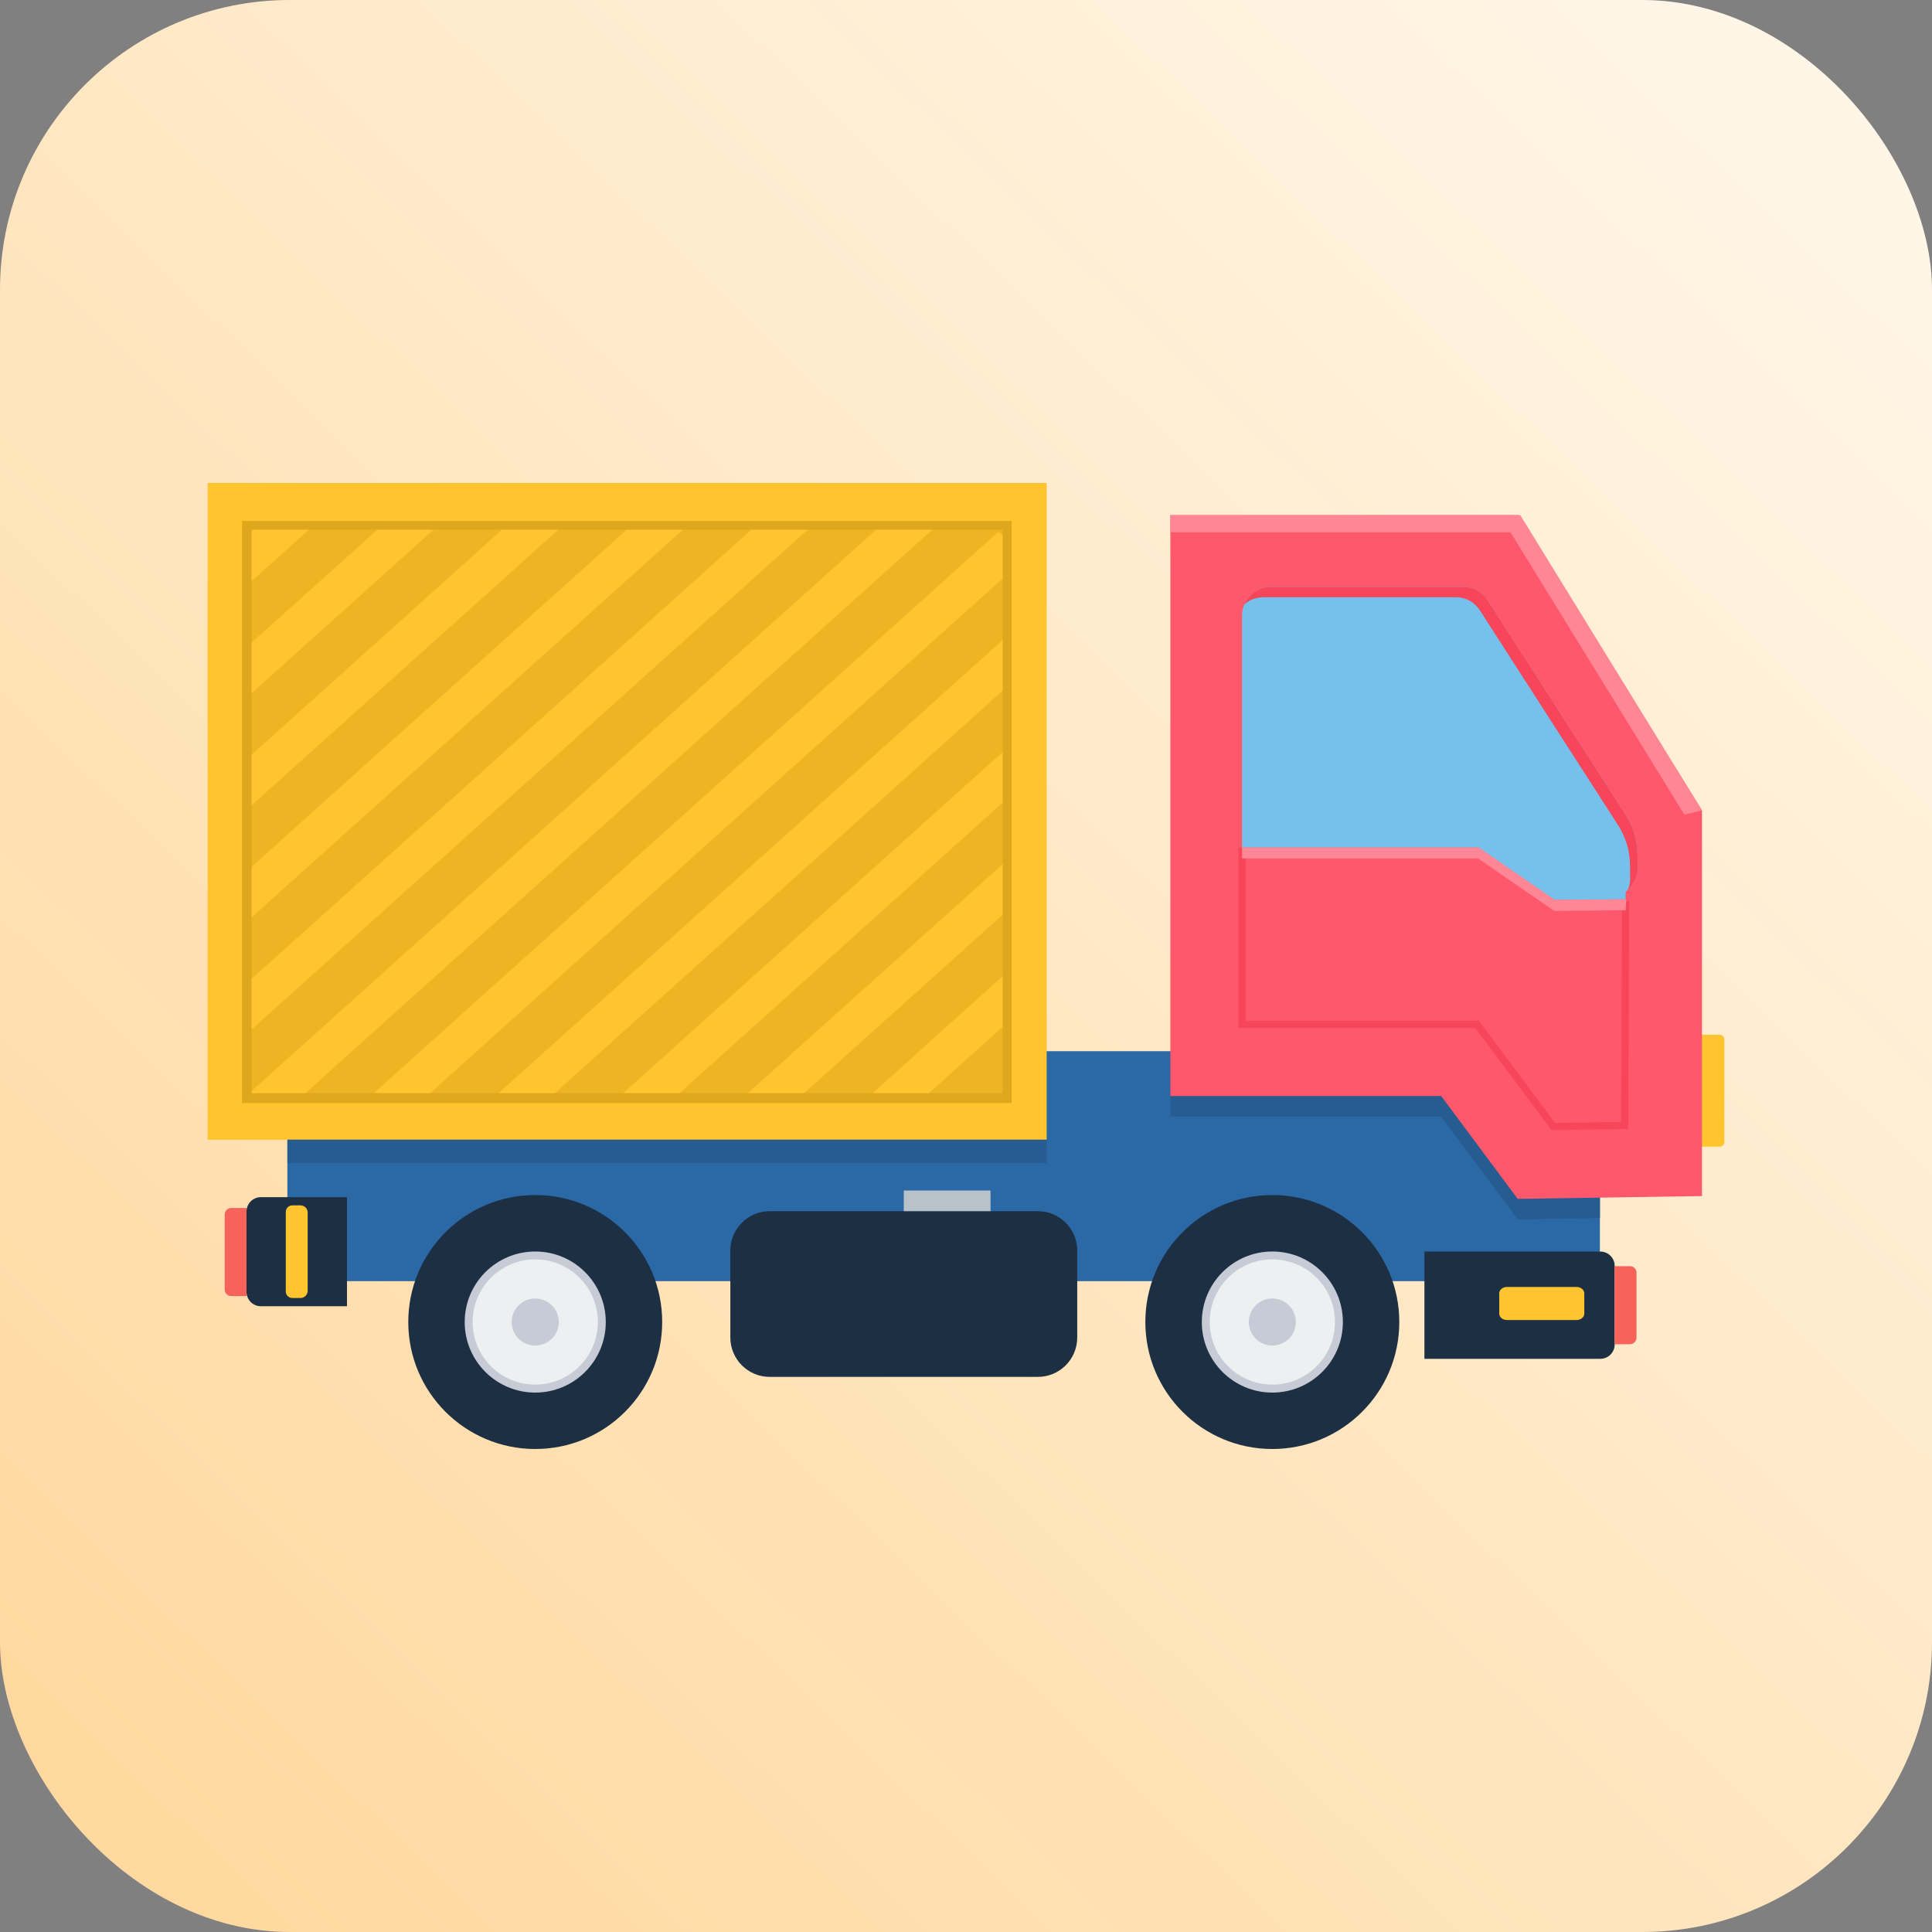 <svg width="40" height="40" viewBox="0 0 40 40" fill="none" xmlns="http://www.w3.org/2000/svg">
<rect x="0" y="0" width="40" height="40" fill="#808080" stroke="none"/>
<rect width="40" height="40" rx="6" fill="url(#paint0_linear_811_2706)"/>
<g clip-path="url(#clip0_811_2706)">
<path fill-rule="evenodd" clip-rule="evenodd" d="M5.95 21.764H33.124V26.525H5.95V21.764Z" fill="#2A68A6"/>
<path fill-rule="evenodd" clip-rule="evenodd" d="M24.231 21.764H33.125V25.218L31.422 25.245L29.838 23.116H24.231V21.764Z" fill="#275C91"/>
<path d="M11.082 30C12.534 30 13.71 28.823 13.71 27.371C13.71 25.919 12.534 24.742 11.082 24.742C9.63 24.742 8.453 25.919 8.453 27.371C8.453 28.823 9.63 30 11.082 30Z" fill="#1D2F42"/>
<path d="M26.342 30C27.794 30 28.971 28.823 28.971 27.371C28.971 25.919 27.794 24.742 26.342 24.742C24.89 24.742 23.713 25.919 23.713 27.371C23.713 28.823 24.89 30 26.342 30Z" fill="#1D2F42"/>
<path d="M21.487 25.076H15.937C15.486 25.076 15.121 25.442 15.121 25.893V27.691C15.121 28.142 15.486 28.507 15.937 28.507H21.487C21.938 28.507 22.303 28.142 22.303 27.691V25.893C22.303 25.442 21.938 25.076 21.487 25.076Z" fill="#1D2F42"/>
<path fill-rule="evenodd" clip-rule="evenodd" d="M5.4 24.786H7.184V27.044H5.4C5.237 27.044 5.104 26.911 5.104 26.747V25.082C5.104 24.919 5.237 24.786 5.4 24.786Z" fill="#1D2F42"/>
<path fill-rule="evenodd" clip-rule="evenodd" d="M4.787 25.01H5.104V26.834H4.787C4.713 26.834 4.652 26.774 4.652 26.7V25.144C4.652 25.07 4.713 25.01 4.787 25.01Z" fill="#F7635B"/>
<path fill-rule="evenodd" clip-rule="evenodd" d="M6.053 24.956H6.221C6.303 24.956 6.37 25.022 6.37 25.103V26.725C6.37 26.808 6.303 26.874 6.221 26.874H6.053C5.978 26.874 5.917 26.814 5.917 26.74V25.09C5.917 25.016 5.978 24.956 6.053 24.956Z" fill="#FFC42E"/>
<path fill-rule="evenodd" clip-rule="evenodd" d="M29.491 28.133H33.133C33.296 28.133 33.43 28 33.43 27.837V26.209C33.43 26.045 33.296 25.912 33.133 25.912H29.491V28.133Z" fill="#1D2F42"/>
<path d="M32.639 26.645H31.201C31.112 26.645 31.04 26.704 31.04 26.777V27.199C31.04 27.271 31.112 27.33 31.201 27.33H32.639C32.728 27.33 32.801 27.271 32.801 27.199V26.777C32.801 26.704 32.728 26.645 32.639 26.645Z" fill="#FFC42E"/>
<path d="M11.082 28.832C11.888 28.832 12.542 28.178 12.542 27.372C12.542 26.565 11.888 25.911 11.082 25.911C10.275 25.911 9.621 26.565 9.621 27.372C9.621 28.178 10.275 28.832 11.082 28.832Z" fill="#C6CBD6"/>
<path d="M26.342 28.832C27.149 28.832 27.803 28.178 27.803 27.372C27.803 26.565 27.149 25.911 26.342 25.911C25.536 25.911 24.882 26.565 24.882 27.372C24.882 28.178 25.536 28.832 26.342 28.832Z" fill="#C6CBD6"/>
<path fill-rule="evenodd" clip-rule="evenodd" d="M18.712 24.648H20.508V25.076H18.712V24.648Z" fill="#B9C1C9"/>
<path fill-rule="evenodd" clip-rule="evenodd" d="M4.299 10H21.67V23.597H4.299V10Z" fill="#FFC42E"/>
<path fill-rule="evenodd" clip-rule="evenodd" d="M5.011 10.786H20.945V22.837H5.011V10.786Z" fill="#DEA71D"/>
<path fill-rule="evenodd" clip-rule="evenodd" d="M33.746 26.215H33.429V27.831H33.746C33.821 27.831 33.882 27.77 33.882 27.696V26.349C33.882 26.275 33.821 26.215 33.746 26.215Z" fill="#F7635B"/>
<path fill-rule="evenodd" clip-rule="evenodd" d="M5.21 10.967H20.759V22.631H5.21V10.967Z" fill="#EDB423"/>
<path fill-rule="evenodd" clip-rule="evenodd" d="M5.228 10.968H6.395L5.21 12.032V10.983L5.228 10.968Z" fill="#FFC42E"/>
<path fill-rule="evenodd" clip-rule="evenodd" d="M7.81 10.968H8.976L5.21 14.352V13.305L7.81 10.968Z" fill="#FFC42E"/>
<path fill-rule="evenodd" clip-rule="evenodd" d="M10.391 10.968H11.558L5.21 16.673V15.624L10.391 10.968Z" fill="#FFC42E"/>
<path fill-rule="evenodd" clip-rule="evenodd" d="M12.973 10.968H14.139L5.21 18.993V17.945L12.973 10.968Z" fill="#FFC42E"/>
<path fill-rule="evenodd" clip-rule="evenodd" d="M15.554 10.968H16.721L5.21 21.313V20.265L15.554 10.968Z" fill="#FFC42E"/>
<path fill-rule="evenodd" clip-rule="evenodd" d="M18.136 10.968H19.302L6.324 22.632H5.21V22.586L18.136 10.968Z" fill="#FFC42E"/>
<path fill-rule="evenodd" clip-rule="evenodd" d="M20.759 11.087V11.978L8.905 22.633H7.739L20.672 11.009L20.759 11.087Z" fill="#FFC42E"/>
<path fill-rule="evenodd" clip-rule="evenodd" d="M20.759 13.251V14.3L11.488 22.633H10.32L20.759 13.251Z" fill="#FFC42E"/>
<path fill-rule="evenodd" clip-rule="evenodd" d="M20.759 15.57V16.619L14.068 22.632H12.902L20.759 15.57Z" fill="#FFC42E"/>
<path fill-rule="evenodd" clip-rule="evenodd" d="M20.759 17.891V18.939L16.651 22.632H15.483L20.759 17.891Z" fill="#FFC42E"/>
<path fill-rule="evenodd" clip-rule="evenodd" d="M20.759 20.211V21.26L19.232 22.633H18.066L20.759 20.211Z" fill="#FFC42E"/>
<path fill-rule="evenodd" clip-rule="evenodd" d="M34.775 21.424H35.603C35.657 21.424 35.701 21.468 35.701 21.522V23.643C35.701 23.697 35.657 23.741 35.603 23.741H34.775V21.424Z" fill="#FFC42E"/>
<path fill-rule="evenodd" clip-rule="evenodd" d="M24.231 10.666H31.447L35.238 16.778V24.763L31.422 24.821L29.838 22.692H24.231V10.666Z" fill="#FF576B"/>
<path d="M25.789 17.547V21.133H30.582H30.619L30.642 21.165L32.195 23.25L33.564 23.228L33.582 18.653H33.73L33.712 23.3L33.71 23.373L33.639 23.374L32.16 23.398L32.122 23.399L32.099 23.368L30.545 21.282H25.715H25.641V21.208V17.547H25.789Z" fill="#F7455A"/>
<path fill-rule="evenodd" clip-rule="evenodd" d="M25.715 12.744V17.547H30.603L32.178 18.631L33.657 18.619V18.466L33.746 18.372C33.855 18.256 33.91 18.117 33.907 17.955L33.903 17.7C33.898 17.385 33.815 17.116 33.645 16.85L30.797 12.423C30.683 12.249 30.505 12.15 30.296 12.15H26.31C25.982 12.15 25.715 12.417 25.715 12.744Z" fill="#76C1EC"/>
<path fill-rule="evenodd" clip-rule="evenodd" d="M33.705 18.416L33.746 18.372C33.855 18.256 33.91 18.117 33.907 17.955L33.903 17.7C33.898 17.385 33.815 17.116 33.645 16.85L30.797 12.423C30.683 12.249 30.505 12.15 30.296 12.15H26.31C26.064 12.15 25.853 12.3 25.763 12.513C25.867 12.421 26.003 12.366 26.153 12.366H30.141C30.349 12.366 30.527 12.463 30.64 12.638L33.489 17.066C33.659 17.33 33.743 17.6 33.748 17.916L33.751 18.171C33.752 18.259 33.737 18.341 33.705 18.416Z" fill="#F7455A"/>
<path fill-rule="evenodd" clip-rule="evenodd" d="M25.715 17.774H30.603L32.178 18.859L33.657 18.846L33.671 18.619L32.193 18.631L30.617 17.547H25.715V17.774Z" fill="#FF8795"/>
<path d="M26.342 28.667C27.058 28.667 27.639 28.087 27.639 27.371C27.639 26.655 27.058 26.074 26.342 26.074C25.626 26.074 25.046 26.655 25.046 27.371C25.046 28.087 25.626 28.667 26.342 28.667Z" fill="#ECF0F1"/>
<path d="M11.082 28.667C11.798 28.667 12.378 28.087 12.378 27.371C12.378 26.655 11.798 26.074 11.082 26.074C10.366 26.074 9.785 26.655 9.785 27.371C9.785 28.087 10.366 28.667 11.082 28.667Z" fill="#ECF0F1"/>
<path d="M11.082 27.858C11.351 27.858 11.569 27.64 11.569 27.371C11.569 27.102 11.351 26.884 11.082 26.884C10.812 26.884 10.594 27.102 10.594 27.371C10.594 27.64 10.812 27.858 11.082 27.858Z" fill="#C6CBD6"/>
<path d="M26.342 27.858C26.611 27.858 26.829 27.64 26.829 27.371C26.829 27.102 26.611 26.884 26.342 26.884C26.073 26.884 25.855 27.102 25.855 27.371C25.855 27.64 26.073 27.858 26.342 27.858Z" fill="#C6CBD6"/>
<path fill-rule="evenodd" clip-rule="evenodd" d="M5.95 23.597H21.67V24.083H5.95V23.597Z" fill="#275C91"/>
<path fill-rule="evenodd" clip-rule="evenodd" d="M24.231 10.666H31.476L35.238 16.778L34.874 16.867L31.273 11.02H24.231V10.666Z" fill="#FF8795"/>
</g>
<defs>
<linearGradient id="paint0_linear_811_2706" x1="38.125" y1="-1.28581e-06" x2="2.5" y2="36.875" gradientUnits="userSpaceOnUse">
<stop stop-color="#FFF7EA"/>
<stop offset="1" stop-color="#FFD9A0"/>
</linearGradient>
<clipPath id="clip0_811_2706">
<rect width="31.522" height="20" fill="white" transform="translate(4.239 10)"/>
</clipPath>
</defs>
</svg>
